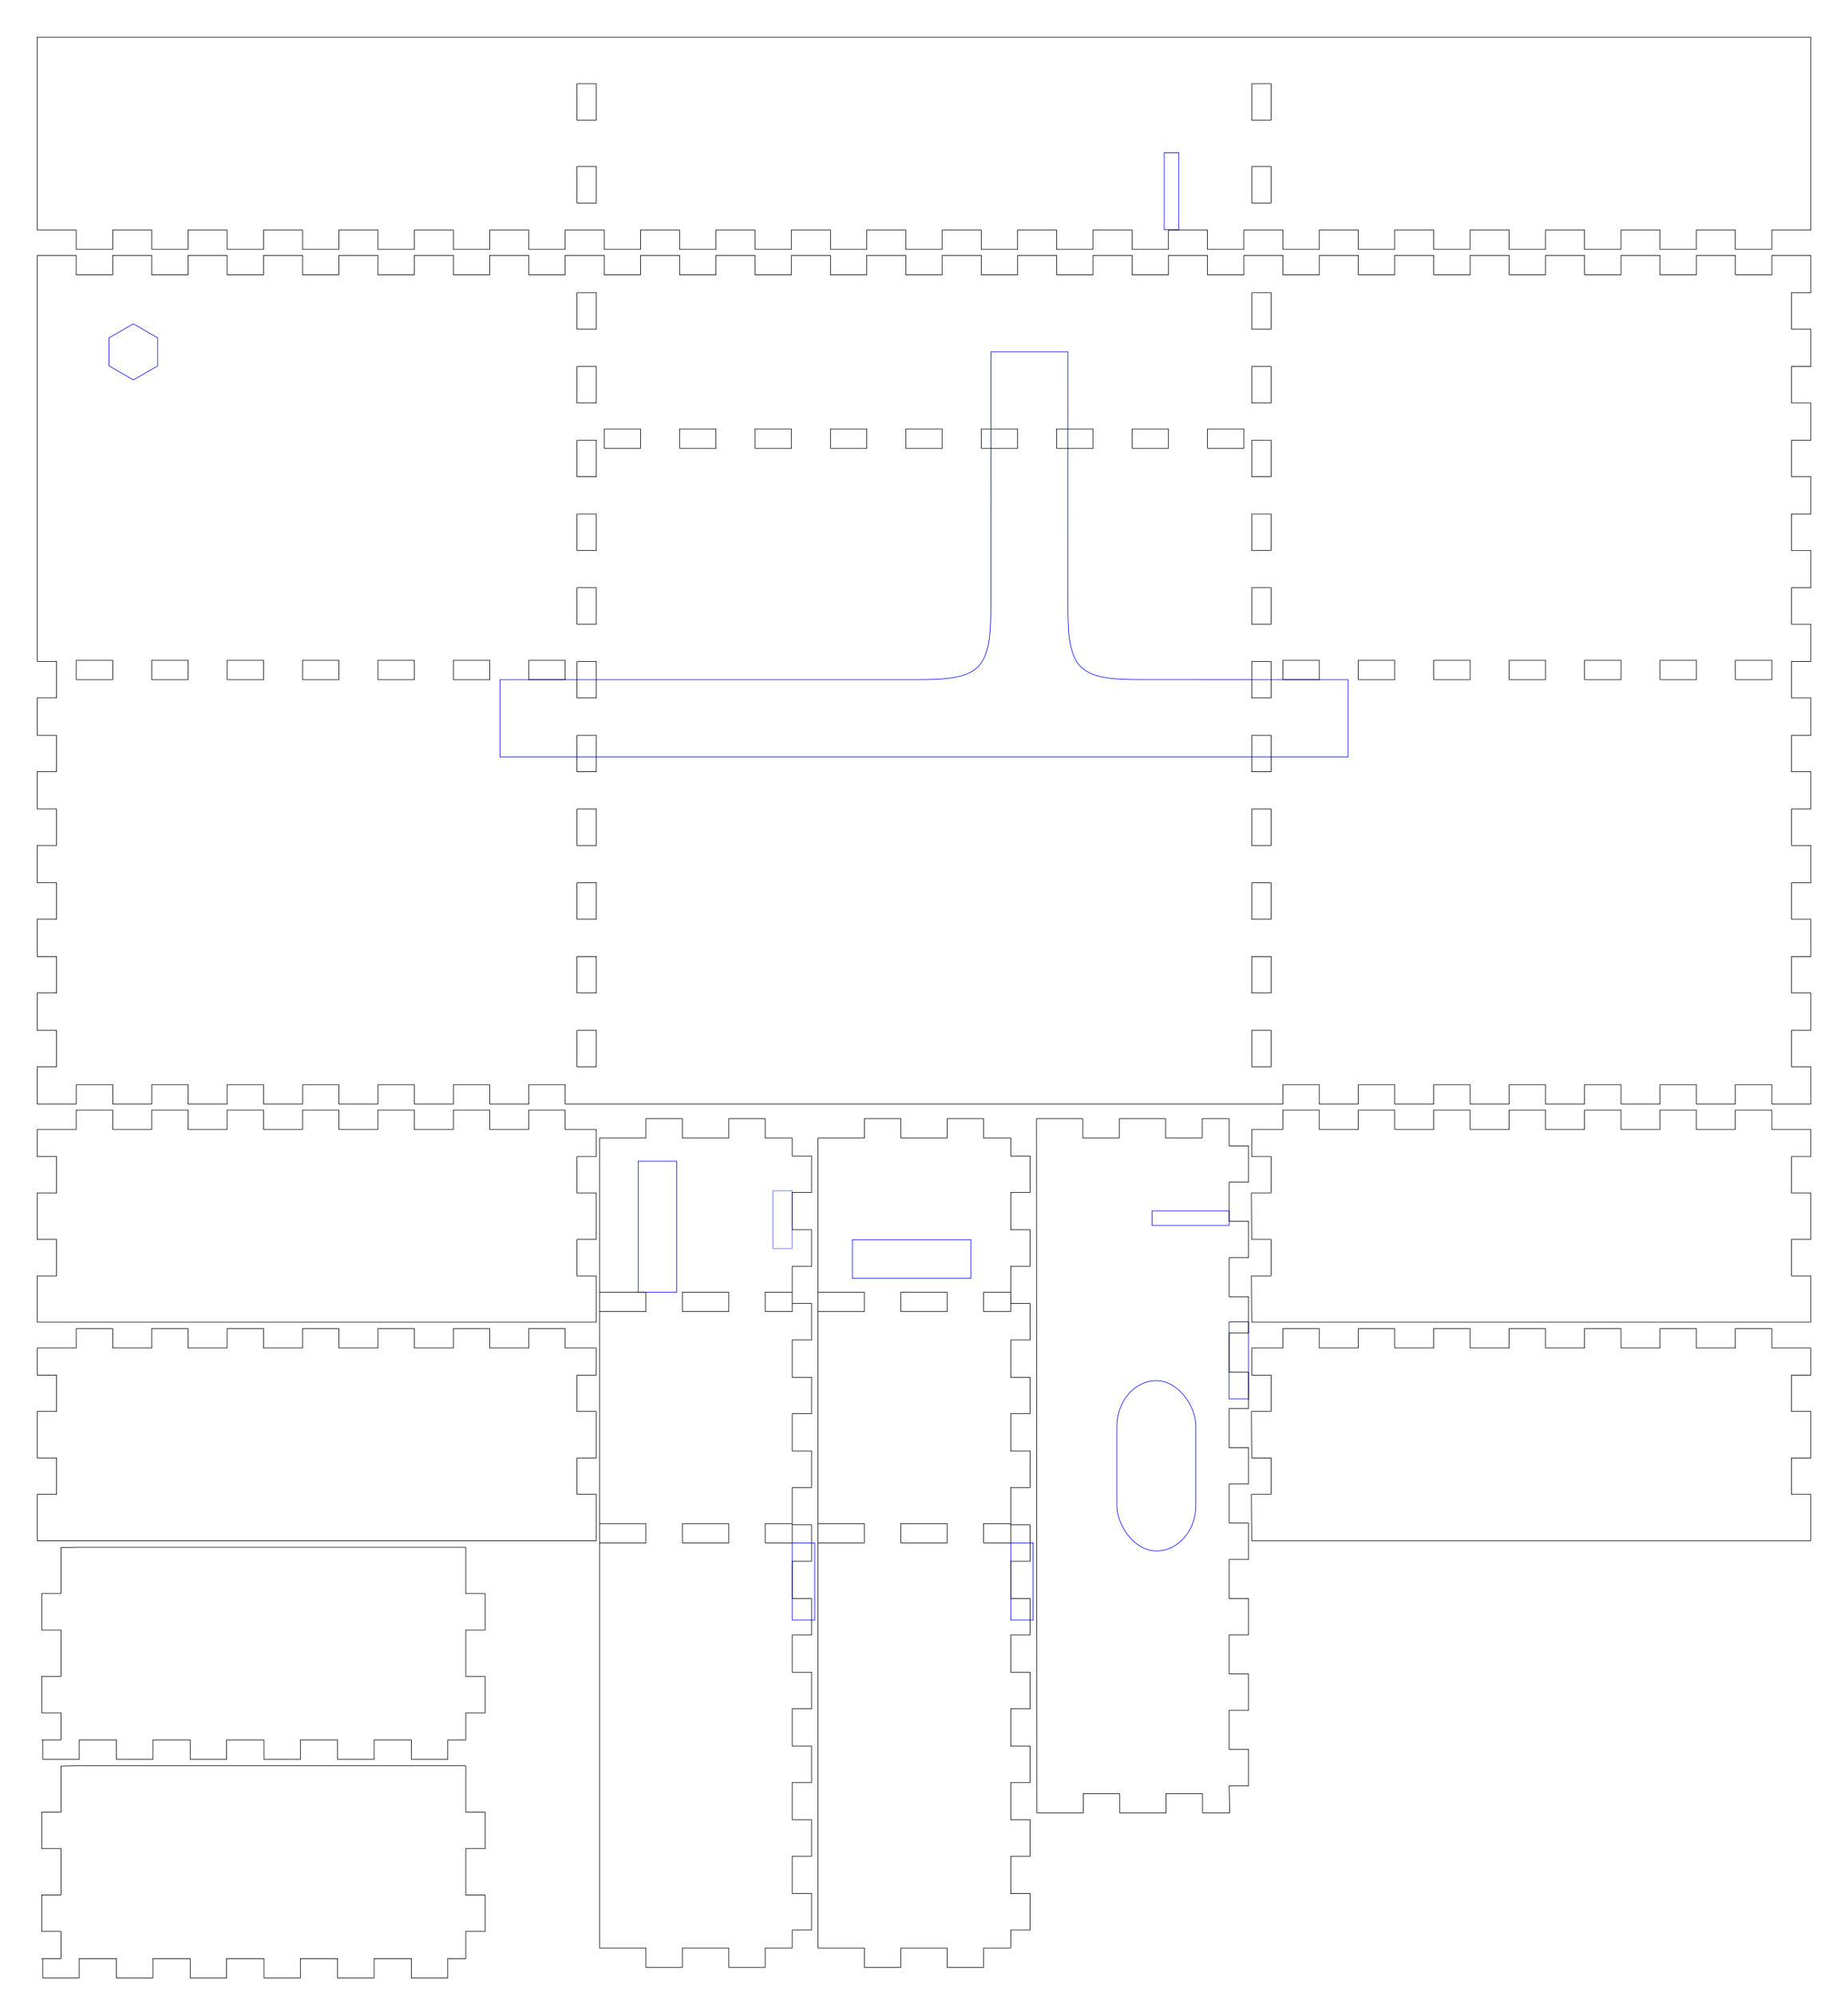<?xml version="1.0" encoding="UTF-8" standalone="no"?>
<!-- Created with Inkscape (http://www.inkscape.org/) -->

<svg
   xmlns:dc="http://purl.org/dc/elements/1.1/"
   xmlns:cc="http://creativecommons.org/ns#"
   xmlns:rdf="http://www.w3.org/1999/02/22-rdf-syntax-ns#"
   xmlns:svg="http://www.w3.org/2000/svg"
   xmlns="http://www.w3.org/2000/svg"
   xmlns:sodipodi="http://sodipodi.sourceforge.net/DTD/sodipodi-0.dtd"
   xmlns:inkscape="http://www.inkscape.org/namespaces/inkscape"
   id="svg8"
   version="1.1"
   viewBox="0 0 304.359 328.554"
   height="328.554mm"
   width="304.359mm"
   sodipodi:docname="drawer_base.svg"
   inkscape:version="0.92.1 r15371">
  <sodipodi:namedview
     fit-margin-bottom="6"
     fit-margin-right="6"
     fit-margin-left="6"
     fit-margin-top="6"
     inkscape:window-maximized="1"
     inkscape:window-y="-8"
     inkscape:window-x="-8"
     inkscape:window-height="997"
     inkscape:window-width="1680"
     showgrid="false"
     inkscape:current-layer="layer1"
     inkscape:document-units="mm"
     inkscape:cy="844.73497"
     inkscape:cx="566.05342"
     inkscape:zoom="0.7"
     inkscape:pageshadow="2"
     inkscape:pageopacity="0.0"
     borderopacity="1.0"
     bordercolor="#666666"
     pagecolor="#ffffff"
     id="base"
     inkscape:lockguides="false"
     inkscape:measure-start="744.356,341.305"
     inkscape:measure-end="765.191,341.558" />
  <defs
     id="defs2">
    <inkscape:path-effect
       effect="bspline"
       id="path-effect10190"
       is_visible="true"
       weight="33.333"
       steps="2"
       helper_size="0"
       apply_no_weight="true"
       apply_with_weight="true"
       only_selected="false" />
    <inkscape:path-effect
       effect="bspline"
       id="path-effect10005"
       is_visible="true"
       weight="33.333"
       steps="2"
       helper_size="0"
       apply_no_weight="true"
       apply_with_weight="true"
       only_selected="false" />
    <inkscape:path-effect
       effect="bspline"
       id="path-effect9081"
       is_visible="true"
       weight="33.333"
       steps="2"
       helper_size="0"
       apply_no_weight="true"
       apply_with_weight="true"
       only_selected="false" />
    <inkscape:path-effect
       effect="bspline"
       id="path-effect8859"
       is_visible="true"
       weight="33.333"
       steps="2"
       helper_size="0"
       apply_no_weight="true"
       apply_with_weight="true"
       only_selected="false" />
    <inkscape:path-effect
       effect="bspline"
       id="path-effect8855"
       is_visible="true"
       weight="33.333"
       steps="2"
       helper_size="0"
       apply_no_weight="true"
       apply_with_weight="true"
       only_selected="false" />
    <inkscape:path-effect
       effect="bspline"
       id="path-effect8827"
       is_visible="true"
       weight="33.333"
       steps="2"
       helper_size="0"
       apply_no_weight="true"
       apply_with_weight="true"
       only_selected="false" />
    <inkscape:path-effect
       effect="bspline"
       id="path-effect8823"
       is_visible="true"
       weight="33.333"
       steps="2"
       helper_size="0"
       apply_no_weight="true"
       apply_with_weight="true"
       only_selected="false" />
    <inkscape:path-effect
       effect="bspline"
       id="path-effect8819"
       is_visible="true"
       weight="33.333"
       steps="2"
       helper_size="0"
       apply_no_weight="true"
       apply_with_weight="true"
       only_selected="false" />
    <inkscape:path-effect
       effect="bspline"
       id="path-effect8815"
       is_visible="true"
       weight="33.333"
       steps="2"
       helper_size="0"
       apply_no_weight="true"
       apply_with_weight="true"
       only_selected="false" />
    <inkscape:path-effect
       effect="bspline"
       id="path-effect8811"
       is_visible="true"
       weight="33.333"
       steps="2"
       helper_size="0"
       apply_no_weight="true"
       apply_with_weight="true"
       only_selected="false" />
    <inkscape:path-effect
       effect="bspline"
       id="path-effect8807"
       is_visible="true"
       weight="33.333"
       steps="2"
       helper_size="0"
       apply_no_weight="true"
       apply_with_weight="true"
       only_selected="false" />
    <inkscape:path-effect
       effect="bspline"
       id="path-effect8803"
       is_visible="true"
       weight="33.333"
       steps="2"
       helper_size="0"
       apply_no_weight="true"
       apply_with_weight="true"
       only_selected="false" />
    <inkscape:path-effect
       effect="bspline"
       id="path-effect8585"
       is_visible="true"
       weight="33.333"
       steps="2"
       helper_size="0"
       apply_no_weight="true"
       apply_with_weight="true"
       only_selected="false" />
    <inkscape:path-effect
       effect="bspline"
       id="path-effect8581"
       is_visible="true"
       weight="33.333"
       steps="2"
       helper_size="0"
       apply_no_weight="true"
       apply_with_weight="true"
       only_selected="false" />
    <inkscape:path-effect
       effect="bspline"
       id="path-effect8556"
       is_visible="true"
       weight="33.333"
       steps="2"
       helper_size="0"
       apply_no_weight="true"
       apply_with_weight="true"
       only_selected="false" />
    <inkscape:path-effect
       effect="bspline"
       id="path-effect8552"
       is_visible="true"
       weight="33.333"
       steps="2"
       helper_size="0"
       apply_no_weight="true"
       apply_with_weight="true"
       only_selected="false" />
    <inkscape:path-effect
       effect="bspline"
       id="path-effect8552-3"
       is_visible="true"
       weight="33.333"
       steps="2"
       helper_size="0"
       apply_no_weight="true"
       apply_with_weight="true"
       only_selected="false" />
    <inkscape:path-effect
       effect="bspline"
       id="path-effect8585-2"
       is_visible="true"
       weight="33.333"
       steps="2"
       helper_size="0"
       apply_no_weight="true"
       apply_with_weight="true"
       only_selected="false" />
    <inkscape:path-effect
       effect="bspline"
       id="path-effect8552-35"
       is_visible="true"
       weight="33.333"
       steps="2"
       helper_size="0"
       apply_no_weight="true"
       apply_with_weight="true"
       only_selected="false" />
    <inkscape:path-effect
       effect="bspline"
       id="path-effect8552-35-2"
       is_visible="true"
       weight="33.333"
       steps="2"
       helper_size="0"
       apply_no_weight="true"
       apply_with_weight="true"
       only_selected="false" />
    <inkscape:path-effect
       effect="bspline"
       id="path-effect8859-6"
       is_visible="true"
       weight="33.333"
       steps="2"
       helper_size="0"
       apply_no_weight="true"
       apply_with_weight="true"
       only_selected="false" />
    <inkscape:path-effect
       effect="bspline"
       id="path-effect8855-2"
       is_visible="true"
       weight="33.333"
       steps="2"
       helper_size="0"
       apply_no_weight="true"
       apply_with_weight="true"
       only_selected="false" />
    <inkscape:path-effect
       effect="bspline"
       id="path-effect8827-6"
       is_visible="true"
       weight="33.333"
       steps="2"
       helper_size="0"
       apply_no_weight="true"
       apply_with_weight="true"
       only_selected="false" />
    <inkscape:path-effect
       effect="bspline"
       id="path-effect8823-0"
       is_visible="true"
       weight="33.333"
       steps="2"
       helper_size="0"
       apply_no_weight="true"
       apply_with_weight="true"
       only_selected="false" />
    <inkscape:path-effect
       effect="bspline"
       id="path-effect8819-4"
       is_visible="true"
       weight="33.333"
       steps="2"
       helper_size="0"
       apply_no_weight="true"
       apply_with_weight="true"
       only_selected="false" />
    <inkscape:path-effect
       effect="bspline"
       id="path-effect8815-3"
       is_visible="true"
       weight="33.333"
       steps="2"
       helper_size="0"
       apply_no_weight="true"
       apply_with_weight="true"
       only_selected="false" />
    <inkscape:path-effect
       effect="bspline"
       id="path-effect8811-7"
       is_visible="true"
       weight="33.333"
       steps="2"
       helper_size="0"
       apply_no_weight="true"
       apply_with_weight="true"
       only_selected="false" />
    <inkscape:path-effect
       effect="bspline"
       id="path-effect8807-2"
       is_visible="true"
       weight="33.333"
       steps="2"
       helper_size="0"
       apply_no_weight="true"
       apply_with_weight="true"
       only_selected="false" />
    <inkscape:path-effect
       effect="bspline"
       id="path-effect8803-0"
       is_visible="true"
       weight="33.333"
       steps="2"
       helper_size="0"
       apply_no_weight="true"
       apply_with_weight="true"
       only_selected="false" />
    <inkscape:path-effect
       effect="bspline"
       id="path-effect8803-5"
       is_visible="true"
       weight="33.333"
       steps="2"
       helper_size="0"
       apply_no_weight="true"
       apply_with_weight="true"
       only_selected="false" />
    <inkscape:path-effect
       effect="bspline"
       id="path-effect8807-9"
       is_visible="true"
       weight="33.333"
       steps="2"
       helper_size="0"
       apply_no_weight="true"
       apply_with_weight="true"
       only_selected="false" />
    <inkscape:path-effect
       effect="bspline"
       id="path-effect8811-0"
       is_visible="true"
       weight="33.333"
       steps="2"
       helper_size="0"
       apply_no_weight="true"
       apply_with_weight="true"
       only_selected="false" />
    <inkscape:path-effect
       effect="bspline"
       id="path-effect8815-4"
       is_visible="true"
       weight="33.333"
       steps="2"
       helper_size="0"
       apply_no_weight="true"
       apply_with_weight="true"
       only_selected="false" />
    <inkscape:path-effect
       effect="bspline"
       id="path-effect8819-5"
       is_visible="true"
       weight="33.333"
       steps="2"
       helper_size="0"
       apply_no_weight="true"
       apply_with_weight="true"
       only_selected="false" />
    <inkscape:path-effect
       effect="bspline"
       id="path-effect8823-5"
       is_visible="true"
       weight="33.333"
       steps="2"
       helper_size="0"
       apply_no_weight="true"
       apply_with_weight="true"
       only_selected="false" />
    <inkscape:path-effect
       effect="bspline"
       id="path-effect8827-7"
       is_visible="true"
       weight="33.333"
       steps="2"
       helper_size="0"
       apply_no_weight="true"
       apply_with_weight="true"
       only_selected="false" />
    <inkscape:path-effect
       effect="bspline"
       id="path-effect8855-3"
       is_visible="true"
       weight="33.333"
       steps="2"
       helper_size="0"
       apply_no_weight="true"
       apply_with_weight="true"
       only_selected="false" />
    <inkscape:path-effect
       effect="bspline"
       id="path-effect8859-7"
       is_visible="true"
       weight="33.333"
       steps="2"
       helper_size="0"
       apply_no_weight="true"
       apply_with_weight="true"
       only_selected="false" />
    <inkscape:path-effect
       effect="bspline"
       id="path-effect9081-4"
       is_visible="true"
       weight="33.333"
       steps="2"
       helper_size="0"
       apply_no_weight="true"
       apply_with_weight="true"
       only_selected="false" />
    <inkscape:path-effect
       effect="bspline"
       id="path-effect8585-2-3"
       is_visible="true"
       weight="33.333"
       steps="2"
       helper_size="0"
       apply_no_weight="true"
       apply_with_weight="true"
       only_selected="false" />
    <inkscape:path-effect
       effect="bspline"
       id="path-effect8585-2-3-2"
       is_visible="true"
       weight="33.333"
       steps="2"
       helper_size="0"
       apply_no_weight="true"
       apply_with_weight="true"
       only_selected="false" />
    <inkscape:path-effect
       effect="bspline"
       id="path-effect9081-4-2"
       is_visible="true"
       weight="33.333"
       steps="2"
       helper_size="0"
       apply_no_weight="true"
       apply_with_weight="true"
       only_selected="false" />
    <inkscape:path-effect
       effect="bspline"
       id="path-effect8815-4-5"
       is_visible="true"
       weight="33.333"
       steps="2"
       helper_size="0"
       apply_no_weight="true"
       apply_with_weight="true"
       only_selected="false" />
    <inkscape:path-effect
       effect="bspline"
       id="path-effect8807-9-3"
       is_visible="true"
       weight="33.333"
       steps="2"
       helper_size="0"
       apply_no_weight="true"
       apply_with_weight="true"
       only_selected="false" />
    <inkscape:path-effect
       effect="bspline"
       id="path-effect8803-5-3"
       is_visible="true"
       weight="33.333"
       steps="2"
       helper_size="0"
       apply_no_weight="true"
       apply_with_weight="true"
       only_selected="false" />
    <inkscape:path-effect
       effect="bspline"
       id="path-effect8803-5-3-1"
       is_visible="true"
       weight="33.333"
       steps="2"
       helper_size="0"
       apply_no_weight="true"
       apply_with_weight="true"
       only_selected="false" />
    <inkscape:path-effect
       effect="bspline"
       id="path-effect8807-9-3-0"
       is_visible="true"
       weight="33.333"
       steps="2"
       helper_size="0"
       apply_no_weight="true"
       apply_with_weight="true"
       only_selected="false" />
    <inkscape:path-effect
       effect="bspline"
       id="path-effect8815-4-5-0"
       is_visible="true"
       weight="33.333"
       steps="2"
       helper_size="0"
       apply_no_weight="true"
       apply_with_weight="true"
       only_selected="false" />
    <inkscape:path-effect
       effect="bspline"
       id="path-effect9081-4-2-3"
       is_visible="true"
       weight="33.333"
       steps="2"
       helper_size="0"
       apply_no_weight="true"
       apply_with_weight="true"
       only_selected="false" />
    <inkscape:path-effect
       effect="bspline"
       id="path-effect8803-5-3-1-1"
       is_visible="true"
       weight="33.333"
       steps="2"
       helper_size="0"
       apply_no_weight="true"
       apply_with_weight="true"
       only_selected="false" />
    <inkscape:path-effect
       effect="bspline"
       id="path-effect8807-9-3-0-1"
       is_visible="true"
       weight="33.333"
       steps="2"
       helper_size="0"
       apply_no_weight="true"
       apply_with_weight="true"
       only_selected="false" />
    <inkscape:path-effect
       effect="bspline"
       id="path-effect8815-4-5-0-7"
       is_visible="true"
       weight="33.333"
       steps="2"
       helper_size="0"
       apply_no_weight="true"
       apply_with_weight="true"
       only_selected="false" />
    <inkscape:path-effect
       effect="bspline"
       id="path-effect9081-4-2-3-4"
       is_visible="true"
       weight="33.333"
       steps="2"
       helper_size="0"
       apply_no_weight="true"
       apply_with_weight="true"
       only_selected="false" />
    <inkscape:path-effect
       effect="bspline"
       id="path-effect10005-0"
       is_visible="true"
       weight="33.333"
       steps="2"
       helper_size="0"
       apply_no_weight="true"
       apply_with_weight="true"
       only_selected="false" />
  </defs>
  <g
     inkscape:groupmode="layer"
     id="layer3"
     inkscape:label="Inner Cut"
     style="display:inline">
    <path
       id="path10003-0"
       transform="translate(-30.793,5.122)"
       style="display:inline;fill:none;fill-rule:evenodd;stroke:#0000ff;stroke-width:0.1;stroke-linecap:butt;stroke-linejoin:miter;stroke-miterlimit:4;stroke-dasharray:none;stroke-opacity:1"
       inkscape:path-effect="#path-effect10005-0"
       inkscape:original-d="m 219.37733,106.76127 c -4.23344,2.7e-4 -8.46598,2.7e-4 -12.7,0 2.6e-4,-4.23349 2.6e-4,-8.466831 0,-12.700001 m -12.70451,0.0068 c 2.7e-4,4.233438 2.7e-4,8.465975 0,12.699995 -4.23349,-2.6e-4 -8.46683,-2.6e-4 -12.7,0 m 25.40451,-12.706801 0.01,-41.256298 h -12.7 l -0.0141,41.263104 m -12.7,12.699995 -68.14302,0.002 v 12.7 h 139.7 v -12.7 l -33.45247,-0.009"
       d="m 219.377,106.761 c -4.233,0 -8.466,0 -10.583,-2.117 -2.117,-2.117 -2.117,-6.35 -2.117,-10.583 m -12.705,0.007 c 0,4.233 0,8.466 -2.117,10.583 -2.117,2.117 -6.35,2.117 -10.583,2.117 m 25.405,-12.707 c 0,0 0.01,-41.256 0.01,-41.256 0,0 -12.7,0 -12.7,0 0,0 -0.014,41.263 -0.014,41.263 m -12.7,12.7 c 0,0 -68.143,0.002 -68.143,0.002 0,0 0,12.7 0,12.7 0,0 139.7,0 139.7,0 0,0 0,-12.7 0,-12.7 0,0 -33.452,-0.009 -33.452,-0.009" />
    <rect
       transform="translate(-30.793,5.122)"
       style="display:inline;opacity:1;fill:none;fill-opacity:1;stroke:#0000ff;stroke-width:0.1;stroke-linecap:round;stroke-miterlimit:4;stroke-dasharray:none;stroke-opacity:1"
       id="rect10025"
       width="3.685"
       height="12.7"
       x="161.279"
       y="248.886" />
    <rect
       transform="translate(-30.793,5.122)"
       style="display:inline;opacity:1;fill:none;fill-opacity:1;stroke:#0000ff;stroke-width:0.1;stroke-linecap:round;stroke-miterlimit:4;stroke-dasharray:none;stroke-opacity:1"
       id="rect10025-5"
       width="3.685"
       height="12.7"
       x="197.258"
       y="248.886" />
    <rect
       style="display:inline;opacity:1;fill:none;fill-opacity:1;stroke:#0000ff;stroke-width:0.1;stroke-linecap:round;stroke-miterlimit:4;stroke-dasharray:none;stroke-opacity:1"
       id="rect10092-0"
       width="12.7"
       height="2.4"
       x="25.133"
       y="-194.147"
       transform="rotate(90)" />
    <rect
       style="display:inline;opacity:1;fill:none;fill-opacity:1;stroke:#0000ff;stroke-width:0.1;stroke-linecap:round;stroke-miterlimit:4;stroke-dasharray:none;stroke-opacity:1"
       id="rect10133-4"
       width="6.35"
       height="21.59"
       x="105.106"
       y="191.153" />
    <rect
       style="display:inline;opacity:1;fill:none;fill-opacity:1;stroke:#0000ff;stroke-width:0.066;stroke-linecap:round;stroke-miterlimit:4;stroke-dasharray:none;stroke-opacity:1"
       id="rect10160-1"
       width="3.175"
       height="9.5"
       x="127.312"
       y="196.018" />
    <rect
       style="display:inline;opacity:1;fill:none;fill-opacity:1;stroke:#0000ff;stroke-width:0.1;stroke-linecap:round;stroke-miterlimit:4;stroke-dasharray:none;stroke-opacity:1"
       id="rect10179"
       width="19.5"
       height="6.35"
       x="140.382"
       y="204.093" />
    <path
       sodipodi:type="star"
       style="display:inline;opacity:1;fill:none;fill-opacity:1;stroke:#0000ff;stroke-width:0.1;stroke-linecap:round;stroke-miterlimit:4;stroke-dasharray:none;stroke-opacity:1"
       id="path10184"
       sodipodi:sides="6"
       sodipodi:cx="21.961168"
       sodipodi:cy="57.928024"
       sodipodi:r1="4.6188021"
       sodipodi:r2="4"
       sodipodi:arg1="0.52359878"
       sodipodi:arg2="1.0471976"
       inkscape:flatsided="true"
       inkscape:rounded="0"
       inkscape:randomized="0"
       d="m 25.961,60.237 -4,2.309 -4,-2.309 0,-4.619 4,-2.309 4,2.309 z" />
  </g>
  <g
     id="layer1"
     inkscape:groupmode="layer"
     inkscape:label="Outer Cut"
     transform="translate(-30.793,5.122)"
     style="display:inline">
    <g
       transform="translate(128.534,104.031)"
       id="g8608-4-4-8-1-7" />
    <g
       transform="translate(128.534,142.116)"
       id="g8608-4-4-8-1-7-5"
       style="display:inline" />
    <g
       transform="translate(0,35.978)"
       id="g9263-4" />
    <g
       transform="rotate(-90,274.292,340.234)"
       id="g9373-3" />
    <g
       id="g9373-3-0"
       transform="rotate(-90,292.282,358.223)" />
    <g
       id="g9765"
       transform="rotate(-90,145.092,288.121)">
      <g
         transform="matrix(1,0,0,-1,111.11,660.4)"
         id="g9658"
         style="display:inline" />
      <g
         transform="rotate(-180,140.413,330.239)"
         id="g9658-7"
         style="display:inline" />
    </g>
    <g
       transform="translate(35.969)"
       style="display:inline"
       id="g9898-4">
      <g
         id="g8608-4-4-8-1-7-1"
         transform="translate(128.534,104.031)" />
      <g
         style="display:inline"
         id="g8608-4-4-8-1-7-5-7"
         transform="translate(128.534,142.116)">
        <g
           id="g10517"
           transform="translate(0,-1.058)">
          <rect
             y="218.666"
             x="202.434"
             height="12.7"
             width="3.19"
             id="rect10082"
             style="display:inline;opacity:1;fill:none;fill-opacity:1;stroke:#0000ff;stroke-width:0.1;stroke-linecap:round;stroke-miterlimit:4;stroke-dasharray:none;stroke-opacity:1"
             transform="translate(-133.711,-147.238)" />
          <rect
             rx="7.5"
             y="228.354"
             x="183.953"
             height="28.026"
             width="13"
             id="rect10085"
             style="display:inline;opacity:1;fill:none;fill-opacity:1;stroke:#0000ff;stroke-width:0.1;stroke-linecap:round;stroke-miterlimit:4;stroke-dasharray:none;stroke-opacity:1"
             transform="translate(-133.711,-147.238)" />
          <rect
             y="200.387"
             x="189.742"
             height="2.4"
             width="12.7"
             id="rect10092"
             style="display:inline;opacity:1;fill:none;fill-opacity:1;stroke:#0000ff;stroke-width:0.1;stroke-linecap:round;stroke-miterlimit:4;stroke-dasharray:none;stroke-opacity:1"
             transform="translate(-133.711,-147.238)" />
          <path
             d="m 68.811,152.273 -0.078,-4.462 h 3.18 v -6 h -3.18 v -6.421 h 3.18 v -6 h -3.18 v -6.421 h 3.18 v -6 h -3.18 v -6.421 h 3.18 v -6 h -3.18 v -6.421 h 3.18 v -6 h -3.18 v -6.421 h 3.18 v -6 h -3.18 v -6.421 h 3.18 v -6 h -3.18 v -6.421 h 3.18 v -6 h -3.18 v -6.421 h 3.18 V 42.445 h -3.18 l -1.8e-4,-4.462 m -31.74,0 0.078,114.29 M 64.271,41.163 h -6 v -3.18 m -7.642,0 v 3.18 m 0,0 h -6 v -3.18 m 24.103,0 c -1.487,-2.6e-4 -2.974,-2.6e-4 -4.462,0 m -6,0 c -2.547,-2.6e-4 -5.094,-2.6e-4 -7.642,0 m 13.642,3.18 c 2.7e-4,-1.06 2.7e-4,-2.12 0,-3.18 m -19.642,0 c -2.545,-2.6e-4 -5.091,-2.6e-4 -7.637,0 m 27.357,111.11 h -6 v 3.18 m -7.642,0 v -3.18 m 0,0 h -6 v 3.18 m 24.103,0 c -1.487,2.6e-4 -2.974,2.6e-4 -4.462,0 m -6,0 c -2.547,2.6e-4 -5.094,2.6e-4 -7.642,0 m 13.642,-3.18 c 2.7e-4,1.06 2.7e-4,2.12 0,3.18 m -19.642,0 c -2.545,2.6e-4 -5.091,2.6e-4 -7.637,0"
             style="fill:none;stroke:#000000;stroke-width:0.1;stroke-miterlimit:4;stroke-dasharray:none"
             id="path10465"
             inkscape:connector-curvature="0" />
        </g>
        <path
           id="path10443"
           style="fill:none;stroke:#000000;stroke-width:0.1;stroke-miterlimit:4;stroke-dasharray:none"
           d="m -126.855,175.184 h 3.18 m 0,0 v -4.462 h -3.18 m 0,-6 h 3.18 m 0,0 v -7.642 h -3.18 m 0,-6 h 3.18 m 0,0 v -7.58 m 0,1e-5 3.005,-0.057 v 0 h 6.142 v 0 h 6 v 0 h 6.142 v 0 h 6 v 0 h 6.142 v 0 h 6 v 0 h 6.142 v 0 h 6 v 0 h 6.142 v 0 h 6 v 0 h 2.962 m 0,0 v 7.637 h 3.18 v 6 h -3.18 v 7.642 h 3.18 v 6 h -3.18 v 4.462 m 0,0 h -2.962 v 3.18 h -6 v -3.18 h -6.142 v 3.18 h -6 v -3.18 h -6.142 v 3.18 h -6 v -3.18 h -6.142 v 3.18 h -6 v -3.18 h -6.142 v 3.18 h -6 v -3.18 h -6.142 v 3.18 h -6 v -3.18 h -0.185 m -2.2e-4,-18.074 -2e-5,-6.08 m 1.6e-4,19.711 -8e-5,-6.08" />
        <path
           id="path10421"
           style="fill:none;stroke:#000000;stroke-width:0.1;stroke-miterlimit:4;stroke-dasharray:none"
           d="m -126.855,139.205 h 3.18 m 0,0 v -4.462 h -3.18 m 0,-6 h 3.18 m 0,0 v -7.642 h -3.18 m 0,-6 h 3.18 m 0,0 v -7.58 m 0,10e-6 3.005,-0.057 v 0 h 6.142 v 0 h 6 v 0 h 6.142 v 0 h 6 v 0 h 6.142 v 0 h 6 v 0 h 6.142 v 0 h 6 v 0 h 6.142 v 0 h 6 v 0 h 2.962 m 0,0 v 7.637 h 3.18 v 6 h -3.18 v 7.642 h 3.18 v 6 h -3.18 v 4.462 m 0,0 h -2.962 v 3.18 h -6 v -3.18 h -6.142 v 3.18 h -6 v -3.18 h -6.142 v 3.18 h -6 v -3.18 h -6.142 v 3.18 h -6 v -3.18 h -6.142 v 3.18 h -6 v -3.18 h -6.142 v 3.18 h -6 v -3.18 h -0.185 m -2.2e-4,-18.074 -2e-5,-6.08 m 1.6e-4,19.711 -8e-5,-6.08" />
        <path
           id="path10381"
           style="fill:none;stroke:#000000;stroke-width:0.1;stroke-miterlimit:4;stroke-dasharray:none"
           d="m -127.578,74.667 h 6.421 v -3.18 h 6 v 3.18 h 6.421 v -3.18 h 6 v 3.18 h 6.421 v -3.18 h 6 v 3.18 h 6.421 v -3.18 h 6 v 3.18 h 6.421 v -3.18 h 6 v 3.18 h 6.421 v -3.18 h 6 v 3.18 h 6.421 v -3.18 h 6 v 3.18 h 5.139 m 0,31.74 h -5.139 v 0 h -6 v 0 h -6.421 v 0 h -6 v 0 h -6.421 v 0 h -6 v 0 h -6.421 v 0 h -6 v 0 h -6.421 v 0 h -6 v 0 h -6.421 v 0 h -6 v 0 h -6.421 v 0 h -6 v 0 h -6.421 m 0,-3.175 v -4.462 h 3.18 v -6 h -3.18 v -7.642 h 3.18 v -6 h -3.18 v -4.462 m 88.905,4.462 v 6 h 3.18 m 0,7.642 h -3.18 m 0,0 v 6 h 3.18 m 0,-24.103 c 2.6e-4,1.487 2.6e-4,2.974 0,4.462 m 0,6 c 2.6e-4,2.547 2.6e-4,5.094 0,7.642 m -92.085,6 c 2.7e-4,2.545 2.7e-4,5.091 0,7.637 m 88.905,-27.278 c 1.06,-2.7e-4 2.12,-2.7e-4 3.18,0 m 0,19.642 c 2.6e-4,2.545 2.6e-4,5.091 0,7.637" />
        <path
           id="path10379"
           style="fill:none;stroke:#000000;stroke-width:0.1;stroke-miterlimit:4;stroke-dasharray:none"
           d="m 72.437,74.667 h 5.139 v -3.18 h 6 v 3.18 h 6.421 v -3.18 h 6 v 3.18 h 6.421 v -3.18 h 6 v 3.18 h 6.421 v -3.18 h 6 v 3.18 h 6.421 v -3.18 h 6 v 3.18 h 6.421 v -3.18 h 6 v 3.18 h 6.421 v -3.18 h 6 v 3.18 h 6.421 m 0,0 v 4.462 h -3.18 v 6 h 3.18 v 7.642 h -3.18 v 6 h 3.18 v 7.637 m 0,0 h -6.421 v 0 h -6 v 0 h -6.421 v 0 h -6 v 0 h -6.421 v 0 h -6 v 0 h -6.421 v 0 h -6 v 0 h -6.421 v 0 h -6 v 0 h -6.421 v 0 h -6 v 0 h -6.421 v 0 h -6 v 0 h -5.139 m 3.18,-21.278 v -6 h -3.18 m 3.18,19.642 v -6 h -3.18 m 0,-13.642 c 2.6e-4,-1.487 2.6e-4,-2.975 0,-4.462 m 0,31.74 c -0.017,-2.546 -0.035,-5.091 -0.052,-7.637 m 3.232,0 c -1.077,-2.7e-4 -2.155,-2.7e-4 -3.232,0 m 0.052,-6 c -0.017,-2.547 -0.035,-5.095 -0.052,-7.642 m 3.232,0 c -1.077,-2.7e-4 -2.155,-2.7e-4 -3.232,0" />
        <path
           id="path10359"
           style="fill:none;stroke:#000000;stroke-width:0.1;stroke-miterlimit:4;stroke-dasharray:none"
           d="m -34.964,40.105 h 7.637 v -3.18 h 6 v 3.18 h 7.642 v -3.18 h 6 v 3.18 h 4.462 m 0,0 v 2.962 h 3.18 v 6 h -3.18 v 6.142 h 3.18 v 6 h -3.18 v 6.142 h 3.18 v 6 h -3.18 v 6.142 h 3.18 v 6 h -3.18 v 6.142 h 3.18 v 6 h -3.18 v 6.142 h 3.18 v 6 h -3.18 v 6.142 h 3.18 v 6 h -3.18 v 6.142 h 3.18 v 6 h -3.18 v 6.142 h 3.18 v 6 h -3.18 v 6.142 h 3.18 v 6 h -3.18 v 6.142 h 3.18 v 6 h -3.18 v 2.962 m 0,0 h -4.462 v 3.18 h -6 v -3.18 h -7.642 v 3.18 h -6 v -3.18 h -7.637 m 0,0 v -2.962 0 -6 0 -6.142 0 -6 0 -6.142 0 -6 0 -6.142 0 -6 0 -6.142 0 -6 0 -6.142 0 -6 0 -6.142 0 -6 0 -6.142 0 -6 0 -6.142 0 -6 0 -6.142 0 -6 0 -6.142 0 -6 0 -2.962 m 0.009,28.58 h 7.627 v -3.18 h -7.627 m 13.627,3.18 h 7.642 v -3.18 h -7.642 v 3.18 m 13.642,0 h 4.462 v -3.18 h -4.462 v 3.18 M -34.955,106.77 h 7.627 v -3.18 h -7.627 m 13.627,3.18 h 7.642 v -3.18 h -7.642 v 3.18 m 13.642,0 h 4.462 v -3.18 h -4.462 v 3.18" />
        <path
           id="path10351"
           style="fill:none;stroke:#000000;stroke-width:0.1;stroke-miterlimit:4;stroke-dasharray:none"
           d="m 1.014,40.105 h 7.637 v -3.18 h 6 v 3.18 h 7.642 v -3.18 h 6 v 3.18 h 4.462 m 0,0 v 2.962 h 3.18 v 6 h -3.18 v 6.142 h 3.18 v 6 h -3.18 v 6.142 h 3.18 v 6 h -3.18 v 6.142 h 3.18 v 6 h -3.18 v 6.142 h 3.18 v 6 h -3.18 v 6.142 h 3.18 v 6 h -3.18 v 6.142 h 3.18 v 6 h -3.18 v 6.142 h 3.18 v 6 h -3.18 v 6.142 h 3.18 v 6 h -3.18 v 6.142 h 3.18 v 6 h -3.18 v 6.142 h 3.18 v 6 h -3.18 v 2.962 m 0,0 h -4.462 v 3.18 h -6 v -3.18 h -7.642 v 3.18 h -6 v -3.18 h -7.637 m 0,0 v -2.962 0 -6 0 -6.142 0 -6 0 -6.142 0 -6 0 -6.142 0 -6 0 -6.142 0 -6 0 -6.142 0 -6 0 -6.142 0 -6 0 -6.142 0 -6 0 -6.142 0 -6 0 -6.142 0 -6 0 -6.142 0 -6 0 -2.962 m -4.43e-5,28.58 h 7.627 v -3.18 H 1.014 m 13.627,3.18 h 7.642 v -3.18 h -7.642 v 3.18 m 13.642,0 h 4.462 v -3.18 h -4.462 v 3.18 M 1.014,106.77 h 7.627 v -3.18 H 1.014 m 13.627,3.18 h 7.642 v -3.18 h -7.642 v 3.18 m 13.642,0 h 4.462 v -3.18 h -4.462 v 3.18" />
        <path
           id="path10311"
           style="fill:none;stroke:#000000;stroke-width:0.1;stroke-miterlimit:4;stroke-dasharray:none"
           d="m -127.578,38.689 h 6.421 v -3.18 h 6 v 3.18 h 6.421 v -3.18 h 6 v 3.18 h 6.421 v -3.18 h 6 v 3.18 h 6.421 v -3.18 h 6 v 3.18 h 6.421 v -3.18 h 6 v 3.18 h 6.421 v -3.18 h 6 v 3.18 h 6.421 v -3.18 h 6 v 3.18 h 5.139 m 0,31.74 h -5.139 v 0 h -6 v 0 h -6.421 v 0 h -6 v 0 h -6.421 v 0 h -6 v 0 h -6.421 v 0 h -6 v 0 h -6.421 v 0 h -6 v 0 h -6.421 v 0 h -6 v 0 h -6.421 v 0 h -6 v 0 h -6.421 m 0,-3.175 v -4.462 h 3.18 v -6 h -3.18 v -7.642 h 3.18 v -6 h -3.18 v -4.462 m 88.905,4.462 v 6 h 3.18 m 0,7.642 h -3.18 m 0,0 v 6 h 3.18 m 0,-24.103 c 2.6e-4,1.487 2.6e-4,2.974 0,4.462 m 0,6 c 2.6e-4,2.547 2.6e-4,5.094 0,7.642 m -3.18,-13.642 c 1.06,-2.7e-4 2.12,-2.7e-4 3.18,0 m 4.4e-5,19.642 c 2.6e-4,2.545 2.6e-4,5.091 0,7.637 m -92.085,-7.637 c 2.7e-4,2.545 2.7e-4,5.091 0,7.637" />
        <path
           id="path10309"
           style="fill:none;stroke:#000000;stroke-width:0.1;stroke-miterlimit:4;stroke-dasharray:none"
           d="m 72.437,38.689 h 5.139 v -3.18 h 6 v 3.18 h 6.421 v -3.18 h 6 v 3.18 h 6.421 v -3.18 h 6 v 3.18 h 6.421 v -3.18 h 6 v 3.18 h 6.421 v -3.18 h 6 v 3.18 h 6.421 v -3.18 h 6 v 3.18 h 6.421 v -3.18 h 6 v 3.18 h 6.421 m 0,0 v 4.462 h -3.18 v 6 h 3.18 v 7.642 h -3.18 v 6 h 3.18 v 7.637 m 0,0 h -6.421 v 0 h -6 v 0 h -6.421 v 0 h -6 v 0 h -6.421 v 0 h -6 v 0 h -6.421 v 0 h -6 v 0 h -6.421 v 0 h -6 v 0 h -6.421 v 0 h -6 v 0 h -6.421 v 0 h -6 v 0 h -5.139 m 3.18,-21.278 v -6 h -3.18 m 3.18,19.642 v -6 h -3.18 m 0,-13.642 c 2.6e-4,-1.487 2.6e-4,-2.975 0,-4.462 m 0,31.74 c -0.017,-2.546 -0.035,-5.091 -0.052,-7.637 m 3.232,0 c -1.077,-2.7e-4 -2.155,-2.7e-4 -3.232,0 m 0.052,-6 c -0.017,-2.547 -0.035,-5.095 -0.052,-7.642 m 3.232,0 c -1.077,-2.7e-4 -2.155,-2.7e-4 -3.232,0" />
        <path
           id="path10273"
           style="fill:none;stroke:#000000;stroke-width:0.1;stroke-miterlimit:4;stroke-dasharray:none"
           d="m 72.437,-133.475 v 6 h 3.18 v -6 h -3.18 m 0,13.642 v 6 h 3.18 v -6 h -3.18 m -111.11,-13.642 v 6 h 3.18 v -6 h -3.18 m 0,13.642 v 6 h 3.18 v -6 h -3.18 m -88.905,-21.279 v 3.175 28.565 h 6.421 v 3.18 h 6 v -3.18 h 6.421 v 3.18 h 6 v -3.18 h 6.421 v 3.18 h 6 v -3.18 h 6.421 v 3.18 h 6 v -3.18 h 6.421 v 3.18 h 6 v -3.18 h 6.421 v 3.18 h 6 v -3.18 h 6.421 v 3.18 h 6 v -3.18 h 6.421 v 3.18 h 6 v -3.18 h 6.421 v 3.18 h 6 v -3.18 h 6.421 v 3.18 h 6 v -3.18 h 6.421 v 3.18 h 6 v -3.18 H 15.471 v 3.18 h 6 v -3.18 h 6.421 v 3.18 h 6 v -3.18 h 6.421 v 3.18 h 6 v -3.18 h 6.421 v 3.18 h 6 v -3.18 h 6.421 v 3.18 h 6 v -3.18 h 6.421 v 3.18 h 6 v -3.18 h 6.421 v 3.18 h 6 v -3.18 h 6.421 v 3.18 h 6 v -3.18 h 6.421 v 3.18 h 6 v -3.18 h 6.421 v 3.18 h 6 v -3.18 h 6.421 v 3.18 h 6 v -3.18 h 6.421 v 3.18 h 6 v -3.18 h 6.421 v -28.565 -3.175 z" />
        <path
           id="path8098-8-12-3-3-4-2-5"
           style="fill:none;stroke:#000000;stroke-width:0.1;stroke-miterlimit:4;stroke-dasharray:none"
           d="m -21.791,-73.431 h 6 v -3.18 h -6 v 3.18 m 12.421,0 h 6 v -3.18 h -6 v 3.18 m 12.421,0 h 6 v -3.18 h -6 v 3.18 m 12.421,0 h 6 v -3.18 h -6 v 3.18 m 12.421,0 h 6 v -3.18 h -6 v 3.18 m 12.421,0 h 6 v -3.18 h -6 v 3.18 m 12.421,0 h 6 v -3.18 h -6 v 3.18 M -127.578,-105.191 h 6.421 v 3.18 h 6 v -3.18 h 6.421 v 3.18 h 6 v -3.18 h 6.421 v 3.18 h 6 v -3.18 h 6.421 v 3.18 h 6 v -3.18 h 6.421 v 3.18 h 6 v -3.18 h 6.421 v 3.18 h 6 v -3.18 h 6.421 v 3.18 h 6 v -3.18 h 6.421 v 3.18 h 6 v -3.18 h 6.421 v 3.18 h 6 v -3.18 h 6.421 v 3.18 h 6 v -3.18 h 6.421 v 3.18 h 6 v -3.18 h 6.421 v 3.18 h 6 v -3.18 h 6.421 v 3.18 h 6 v -3.18 h 6.421 v 3.18 h 6 v -3.18 h 6.421 v 3.18 h 6 v -3.18 h 6.421 v 3.18 h 6 v -3.18 h 6.421 v 3.18 h 6 v -3.18 h 6.421 v 3.18 h 6 v -3.18 h 6.421 v 3.18 h 6 v -3.18 h 6.421 v 3.18 h 6 v -3.18 h 6.421 v 3.18 h 6 v -3.18 h 6.421 v 3.18 h 6 v -3.18 h 6.421 v 3.18 h 6 v -3.18 h 6.421 m 0,0 v 6.142 h -3.18 v 6 h 3.18 v 6.142 h -3.18 v 6 h 3.18 v 6.142 h -3.18 v 6 h 3.18 v 6.142 h -3.18 v 6 h 3.18 v 6.142 h -3.18 v 6 h 3.18 v 6.142 h -3.18 v 6 h 3.18 v 6.142 h -3.18 v 6 h 3.18 v 6.142 h -3.18 v 6 h 3.18 v 6.142 h -3.18 v 6 h 3.18 v 6.142 h -3.18 v 6 h 3.18 v 6.142 h -3.18 v 6 h 3.18 v 6.142 m -198.733,0 h -6.421 v -3.18 h -6 v 3.18 h -6.421 v -3.18 h -6 v 3.18 h -6.421 v -3.18 h -6 v 3.18 h -6.421 v -3.18 h -6 v 3.18 h -6.421 v -3.18 h -6 v 3.18 h -6.421 v -3.18 h -6 v 3.18 h -6.421 v -3.18 h -6 v 3.18 h -6.421 m 292.1,0 h -6.421 v -3.18 h -6 v 3.18 h -6.421 v -3.18 h -6 v 3.18 h -6.421 v -3.18 h -6 v 3.18 h -6.421 v -3.18 h -6 v 3.18 h -6.421 v -3.18 h -6 v 3.18 h -6.421 v -3.18 h -6 v 3.18 h -6.421 v -3.18 h -6 v 3.18 h -6.421 m -198.733,0 v -6.142 h 3.18 v -6 h -3.18 v -6.142 h 3.18 v -6 h -3.18 V 4.084 h 3.18 v -6 h -3.18 v -6.142 h 3.18 v -6 h -3.18 v -6.142 h 3.18 v -6 h -3.18 v -6.142 h 3.18 v -6 h -3.18 m 6.421,2.995 h 6 v -3.18 h -6 v 3.18 m 12.421,0 h 6 v -3.18 h -6 v 3.18 m 12.421,0 h 6 v -3.18 h -6 v 3.18 m 12.421,0 h 6 v -3.18 h -6 v 3.18 m 12.421,0 h 6 v -3.18 h -6 v 3.18 m 12.421,0 h 6 v -3.18 h -6 v 3.18 m 12.421,0 h 6 v -3.18 h -6 v 3.18 m 12.421,-38.085 h 6 v -3.18 h -6 v 3.18 m 99.367,0 h 6 v -3.18 h -6 v 3.18 m 12.421,38.085 h 6 v -3.18 h -6 v 3.18 m 12.421,0 h 6 v -3.18 h -6 v 3.18 m 12.421,0 h 6 v -3.18 h -6 v 3.18 m 12.421,0 h 6 v -3.18 h -6 v 3.18 m 12.421,0 h 6 v -3.18 h -6 v 3.18 m 12.421,0 h 6 v -3.18 h -6 v 3.18 m 12.421,0 h 6 v -3.18 h -6 v 3.18 M 72.437,-99.05 v 6 h 3.18 v -6 h -3.18 m 0,12.142 v 6 h 3.18 v -6 h -3.18 m 0,12.142 v 6 h 3.18 v -6 h -3.18 m 0,12.142 v 6 h 3.18 v -6 h -3.18 m 0,12.142 v 6 h 3.18 v -6 h -3.18 m 0,12.142 v 6 h 3.18 v -6 h -3.18 m 0,12.142 v 6 h 3.18 v -6 h -3.18 m 0,12.142 v 6 h 3.18 v -6 h -3.18 m 0,12.142 v 6 h 3.18 v -6 h -3.18 m 0,12.142 v 6 h 3.18 v -6 h -3.18 m 0,12.142 v 6 h 3.18 v -6 h -3.18 M -38.673,-99.05 v 6 h 3.18 v -6 h -3.18 m 0,12.142 v 6 h 3.18 v -6 h -3.18 m 0,12.142 v 6 h 3.18 v -6 h -3.18 m 0,12.142 v 6 h 3.18 v -6 h -3.18 m 0,12.142 v 6 h 3.18 v -6 h -3.18 m 0,12.142 v 6 h 3.18 v -6 h -3.18 m 0,12.142 v 6 h 3.18 v -6 h -3.18 m 0,12.142 v 6 h 3.18 v -6 h -3.18 m 0,12.142 v 6 h 3.18 v -6 h -3.18 m 0,12.142 v 6 h 3.18 v -6 h -3.18 m 0,12.142 v 6 h 3.18 v -6 h -3.18 m 4.462,12.142 c 35.122,-2.7e-4 70.245,-2.7e-4 105.367,0 m -198.733,-139.7 c 2.7e-4,22.283 2.7e-4,44.566 0,66.85" />
      </g>
    </g>
  </g>
  <g
     inkscape:groupmode="layer"
     id="layer2"
     inkscape:label="Footprints"
     style="display:none"
     transform="translate(-36.92,3.175)"
     sodipodi:insensitive="true">
    <rect
       transform="translate(6.127,1.947)"
       style="opacity:1;fill:none;fill-opacity:1;stroke:#0000ff;stroke-width:0.422;stroke-linecap:round;stroke-miterlimit:4;stroke-dasharray:none;stroke-opacity:1"
       id="rect8377"
       width="85.725"
       height="66.675"
       x="40.105"
       y="106.77" />
    <rect
       transform="translate(6.127,1.947)"
       style="opacity:1;fill:none;fill-opacity:1;stroke:#0000ff;stroke-width:0.422;stroke-linecap:round;stroke-miterlimit:4;stroke-dasharray:none;stroke-opacity:1"
       id="rect8377-6"
       width="85.725"
       height="66.675"
       x="240.12"
       y="106.77" />
    <rect
       transform="translate(6.127,1.947)"
       style="opacity:1;fill:none;fill-opacity:1;stroke:#0000ff;stroke-width:0.269;stroke-linecap:round;stroke-miterlimit:4;stroke-dasharray:none;stroke-opacity:1"
       id="rect8500"
       width="107.95"
       height="107.95"
       x="129.01"
       y="68.675" />
    <rect
       transform="translate(6.127,1.947)"
       style="opacity:1;fill:none;fill-opacity:1;stroke:#0000ff;stroke-width:0.175;stroke-linecap:round;stroke-miterlimit:4;stroke-dasharray:none;stroke-opacity:1"
       id="rect8524"
       width="107.95"
       height="25.4"
       x="129.01"
       y="40.105" />
    <rect
       transform="translate(6.127,1.947)"
       style="opacity:1;fill:none;fill-opacity:1;stroke:#0000ff;stroke-width:0.418;stroke-linecap:round;stroke-miterlimit:4;stroke-dasharray:none;stroke-opacity:1"
       id="rect8526"
       width="88.9"
       height="63.5"
       x="240.12"
       y="40.105" />
    <rect
       transform="translate(6.127,1.947)"
       style="opacity:1;fill:none;fill-opacity:1;stroke:#0000ff;stroke-width:0.418;stroke-linecap:round;stroke-miterlimit:4;stroke-dasharray:none;stroke-opacity:1"
       id="rect8526-7"
       width="88.9"
       height="63.5"
       x="36.93"
       y="40.09" />
    <g
       id="g9556"
       transform="translate(47.567,-70.438)"
       style="stroke-width:0.1;stroke-miterlimit:4;stroke-dasharray:none">
      <rect
         y="321.267"
         x="88.1"
         height="66.675"
         width="85.725"
         id="rect8377-4"
         style="display:inline;opacity:1;fill:none;fill-opacity:1;stroke:#0000ff;stroke-width:0.1;stroke-linecap:round;stroke-miterlimit:4;stroke-dasharray:none;stroke-opacity:1" />
      <rect
         y="254.602"
         x="88.1"
         height="25.4"
         width="107.95"
         id="rect8524-2"
         style="display:inline;opacity:1;fill:none;fill-opacity:1;stroke:#0000ff;stroke-width:0.1;stroke-linecap:round;stroke-miterlimit:4;stroke-dasharray:none;stroke-opacity:1" />
      <rect
         y="283.182"
         x="88.1"
         height="107.95"
         width="107.95"
         id="rect8500-9"
         style="display:inline;opacity:1;fill:none;fill-opacity:1;stroke:#0000ff;stroke-width:0.1;stroke-linecap:round;stroke-miterlimit:4;stroke-dasharray:none;stroke-opacity:1" />
    </g>
    <rect
       style="opacity:1;fill:none;fill-opacity:1;stroke:#0000ff;stroke-width:0.199;stroke-linecap:round;stroke-miterlimit:4;stroke-dasharray:none;stroke-opacity:1"
       id="rect9083"
       width="88.733"
       height="31.75"
       x="246.419"
       y="2.952" />
  </g>
</svg>
